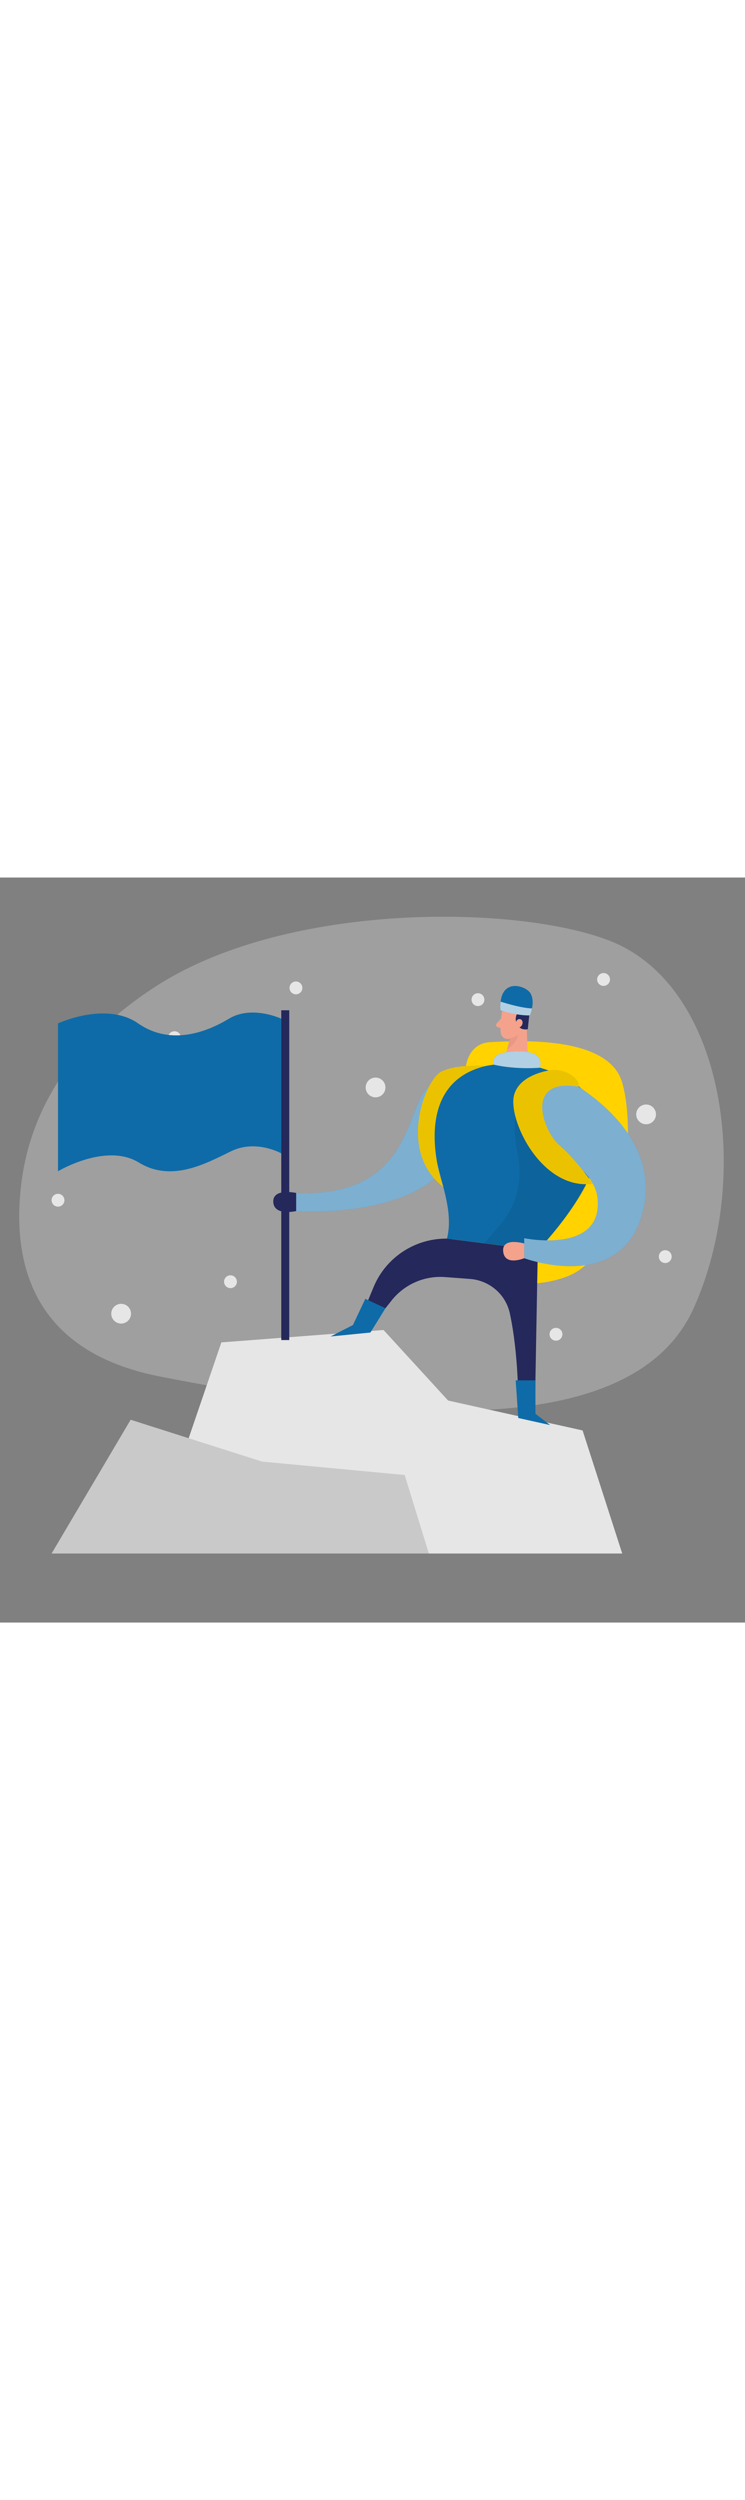 <svg id="_0197_adventure" xmlns="http://www.w3.org/2000/svg" viewBox="0 0 500 500" data-imageid="adventure-23" imageName="Adventure" class="illustrations_image" style="width: 149px;"><rect x="0" y="0" width="500" height="500" fill="#808080" stroke="none"/><defs><style>.cls-1_adventure-23{opacity:.08;}.cls-2_adventure-23{opacity:.31;}.cls-3_adventure-23{opacity:.3;}.cls-4_adventure-23{opacity:.46;}.cls-5_adventure-23{opacity:.68;}.cls-6_adventure-23{fill:#f4a28c;}.cls-6_adventure-23,.cls-7_adventure-23,.cls-8_adventure-23,.cls-9_adventure-23,.cls-10_adventure-23,.cls-11_adventure-23,.cls-12_adventure-23,.cls-13_adventure-23,.cls-14_adventure-23{stroke-width:0px;}.cls-7_adventure-23{fill:#24285b;}.cls-8_adventure-23{fill:#c9c9c9;}.cls-9_adventure-23{fill:#ce8172;}.cls-10_adventure-23{fill:#fff;}.cls-11_adventure-23{fill:#ffd200;}.cls-12_adventure-23{fill:#e6e6e6;}.cls-13_adventure-23{fill:#000001;}.cls-14_adventure-23{fill:#68e1fd;}</style></defs><g id="bg_adventure-23"><g class="cls-3_adventure-23"><path class="cls-12_adventure-23" d="M106.31,71.93C61.58,100.25,21.25,144.22,14.11,206.94c-6.02,52.85,8.37,111.25,93.02,127.89,164.73,32.38,319.01,41.6,358.39-45.74,39.38-87.35,21.58-216.3-56.32-246.65-62.35-24.29-215.06-26.1-302.88,29.5Z"/></g><circle class="cls-12_adventure-23" cx="81.3" cy="292.72" r="6.63"/><circle class="cls-12_adventure-23" cx="433.62" cy="158.96" r="6.63"/><circle class="cls-12_adventure-23" cx="252.05" cy="140.89" r="6.63"/><circle class="cls-12_adventure-23" cx="373.14" cy="306.53" r="4.31"/><circle class="cls-12_adventure-23" cx="38.93" cy="216.57" r="4.31"/><circle class="cls-12_adventure-23" cx="117.11" cy="107.48" r="4.31"/><circle class="cls-12_adventure-23" cx="198.62" cy="74.07" r="4.31"/><circle class="cls-12_adventure-23" cx="320.78" cy="81.96" r="4.31"/><circle class="cls-12_adventure-23" cx="446.47" cy="254.41" r="4.31"/><circle class="cls-12_adventure-23" cx="154.68" cy="271.26" r="4.31"/><circle class="cls-12_adventure-23" cx="405.07" cy="68.42" r="4.31"/></g><g id="rocks_adventure-23"><polygon class="cls-12_adventure-23" points="100.22 453.68 417.6 453.68 391 371.07 300.74 351 257.4 303.66 148.57 311.98 100.22 453.68"/><polygon class="cls-8_adventure-23" points="34.63 453.68 87.68 363.89 175.86 391.97 271.59 400.98 287.83 453.68 34.63 453.68"/></g><g id="person_flag_adventure-23"><path class="cls-11_adventure-23" d="M312.24,130.58s0-19.28,16.87-20.1,78.72-4.95,88.32,26.69c9.6,31.64,3.58,115.16-36.74,130.52-40.32,15.36-83.74-9.6-83.74-9.6,0,0,31.53-62.55,15.29-127.51Z"/><path class="cls-14_adventure-23 targetColor" d="M324.95,126.67s-24.73,2.14-38.49,14.94c-13.76,12.8-10.56,73.6-87.68,70.08v12.16s94.4,7.04,109.44-47.04l16.73-50.14Z" style="fill: rgb(14, 107, 168);"/><g class="cls-4_adventure-23"><path class="cls-10_adventure-23" d="M324.95,126.67s-24.73,2.14-38.49,14.94c-13.76,12.8-10.56,73.6-87.68,70.08v12.16s94.4,7.04,109.44-47.04l16.73-50.14Z"/></g><path class="cls-6_adventure-23" d="M337.16,88.97s-1.88,9.07-1.06,15.35c.33,2.55,2.71,4.37,5.25,4,3.16-.46,7.29-1.99,8.89-6.73l3.7-7.71s2.15-4.91-2.59-9.26-13.31-1.23-14.18,4.35Z"/><polygon class="cls-6_adventure-23" points="353.27 95.27 354.47 125.6 337.71 125.07 343.56 103.21 353.27 95.27"/><path class="cls-7_adventure-23" d="M347.98,78.63c1.48.03,2.57,1.56,3.72,2.4,2.8,2.05,4.23,5.48,3.76,8.92l-1.25,11.83s-4.9,1.37-7.25-3.39c-2.35-4.75,1-8.42,1-8.42-4.01.26-6.96-.08-8.56-.35-.95-.16-1.89-.43-2.73-.9,0,0-3.96-10.36,11.32-10.09Z"/><path class="cls-6_adventure-23" d="M346.01,98s.49-3.53,3.12-2.94c2.63.59,1.95,5.7-1.72,5.75l-1.4-2.8Z"/><path class="cls-6_adventure-23" d="M336.27,94.74l-2.98,3.24c-.74.8-.39,2.09.65,2.42l3.44,1.08-1.1-6.74Z"/><g class="cls-2_adventure-23"><path class="cls-9_adventure-23" d="M342.08,107.94s3.15-.26,5.76-2.57c0,0-.89,5.48-7.59,10.21l1.83-7.64Z"/></g><path class="cls-14_adventure-23 targetColor" d="M354.47,125.6l-16.76-.53s-44.91.71-47.71,33.44c-2.79,32.73,16.37,58.28,9.98,83.82l60.96,7.78s99.9-100.39-6.47-124.52Z" style="fill: rgb(14, 107, 168);"/><g class="cls-1_adventure-23"><path class="cls-13_adventure-23" d="M345.88,160.27s-1.45,12.06,1.39,24.51c3.92,17.16-.23,35.16-11.73,48.49l-10.58,12.26,35.99,4.6s27.41-29.96,32.47-44.27c5.05-14.31-6.15-30.43-6.15-30.43l-41.38-15.15Z"/></g><path class="cls-7_adventure-23" d="M340.25,247.48h0l-40.27-5.14h-1.07c-21.15.21-40.13,13.03-48.21,32.57l-9.69,23.44,7.68,3.36,14.1-17.83c8.6-10.87,22.03-16.77,35.85-15.74l16.77,1.25c12.98.97,23.95,10.26,26.73,22.98,6.02,27.6,5.7,61.25,5.7,61.25h11.21l1.88-103.5-20.69-2.64Z"/><path class="cls-14_adventure-23 targetColor" d="M354.45,150.19c6.5-13,23.32-16.91,35.36-8.77,20.55,13.88,50.65,41.55,42.02,80.79-12.8,58.24-80,33.28-80,33.28v-13.44s52.48,10.88,49.28-26.24c-2.67-30.93-60.24-38.47-46.66-65.62Z" style="fill: rgb(14, 107, 168);"/><g class="cls-4_adventure-23"><path class="cls-10_adventure-23" d="M354.45,150.19c6.5-13,23.32-16.91,35.36-8.77,20.55,13.88,50.65,41.55,42.02,80.79-12.8,58.24-80,33.28-80,33.28v-13.44s52.48,10.88,49.28-26.24c-2.67-30.93-60.24-38.47-46.66-65.62Z"/></g><path class="cls-6_adventure-23" d="M351.84,245.61s-15.21-4.5-14.13,5.44c1.08,9.94,14.13,4.43,14.13,4.43v-9.87Z"/><path class="cls-11_adventure-23" d="M385.02,133.74c-4.8-4.07-11.33-5.42-17.49-4.13-7.96,1.67-19.26,5.78-22.37,15.85-4.94,16,17.9,64.7,52.8,60.09,0,0-11.66-16.57-22.54-25.85s-23.98-45.41,12.65-39.35c0,0,1.52-2.74-3.05-6.61Z"/><g class="cls-1_adventure-23"><path class="cls-13_adventure-23" d="M385.02,133.74c-4.8-4.07-11.33-5.42-17.49-4.13-7.96,1.67-19.26,5.78-22.37,15.85-4.94,16,17.9,64.7,52.8,60.09,0,0-11.66-16.57-22.54-25.85s-23.98-45.41,12.65-39.35c0,0,1.52-2.74-3.05-6.61Z"/></g><path class="cls-7_adventure-23" d="M198.77,211.69s-15.84-3.52-15.36,6.08c.48,9.6,15.36,6.08,15.36,6.08v-12.16Z"/><rect class="cls-7_adventure-23" x="188.77" y="89.09" width="5.36" height="221.32"/><path class="cls-14_adventure-23 targetColor" d="M188.77,94.74s-19.75-9.27-35.11,0c-15.36,9.27-39.36,18.16-60.96,3.15-21.6-15-53.76,0-53.76,0v99.24s32.16-19.4,54.24-5.86c22.08,13.54,45.12.58,61.92-7.58s33.67,1.44,33.67,1.44v-90.39Z" style="fill: rgb(14, 107, 168);"/><polygon class="cls-14_adventure-23 targetColor" points="245.18 282.74 258.72 289.03 248.61 305.36 221.82 308.02 236.86 300.34 245.18 282.74" style="fill: rgb(14, 107, 168);"/><polygon class="cls-14_adventure-23 targetColor" points="346.09 337.46 359.35 337.46 359.35 359.86 369.21 367.47 347.84 362.72 346.09 337.46" style="fill: rgb(14, 107, 168);"/><path class="cls-14_adventure-23 targetColor" d="M335.89,89.13s12.58,3.84,19.65,3.36c0,0,3.96-8.31.61-14.58-2.94-5.5-21.78-11.7-20.27,11.22Z" style="fill: rgb(14, 107, 168);"/><g class="cls-5_adventure-23"><path class="cls-10_adventure-23" d="M335.99,83.3s13.13,4.33,21.06,4.54c0,0-.67,3.33-1.5,4.65,0,0-6.62.66-19.65-3.36,0,0-.3-2.98.1-5.83Z"/></g><path class="cls-11_adventure-23" d="M326.23,126.42s-19.7-1.53-30.26,3.99c-10.56,5.52-29.5,53.1,1.57,77.31,0,0-25.06-68.73,28.69-81.3Z"/><g class="cls-1_adventure-23"><path class="cls-13_adventure-23" d="M326.23,126.42s-19.7-1.53-30.26,3.99c-10.56,5.52-29.5,53.1,1.57,77.31,0,0-25.06-68.73,28.69-81.3Z"/></g><path class="cls-14_adventure-23 targetColor" d="M331.37,125.6s-2.52-6.88,8.44-8.39c10.96-1.52,25.81-.98,22.54,10.43,0,0-15.51,1.47-30.99-2.04Z" style="fill: rgb(14, 107, 168);"/><g class="cls-5_adventure-23"><path class="cls-10_adventure-23" d="M331.37,125.6s-2.52-6.88,8.44-8.39c10.96-1.52,25.81-.98,22.54,10.43,0,0-15.51,1.47-30.99-2.04Z"/></g></g></svg>